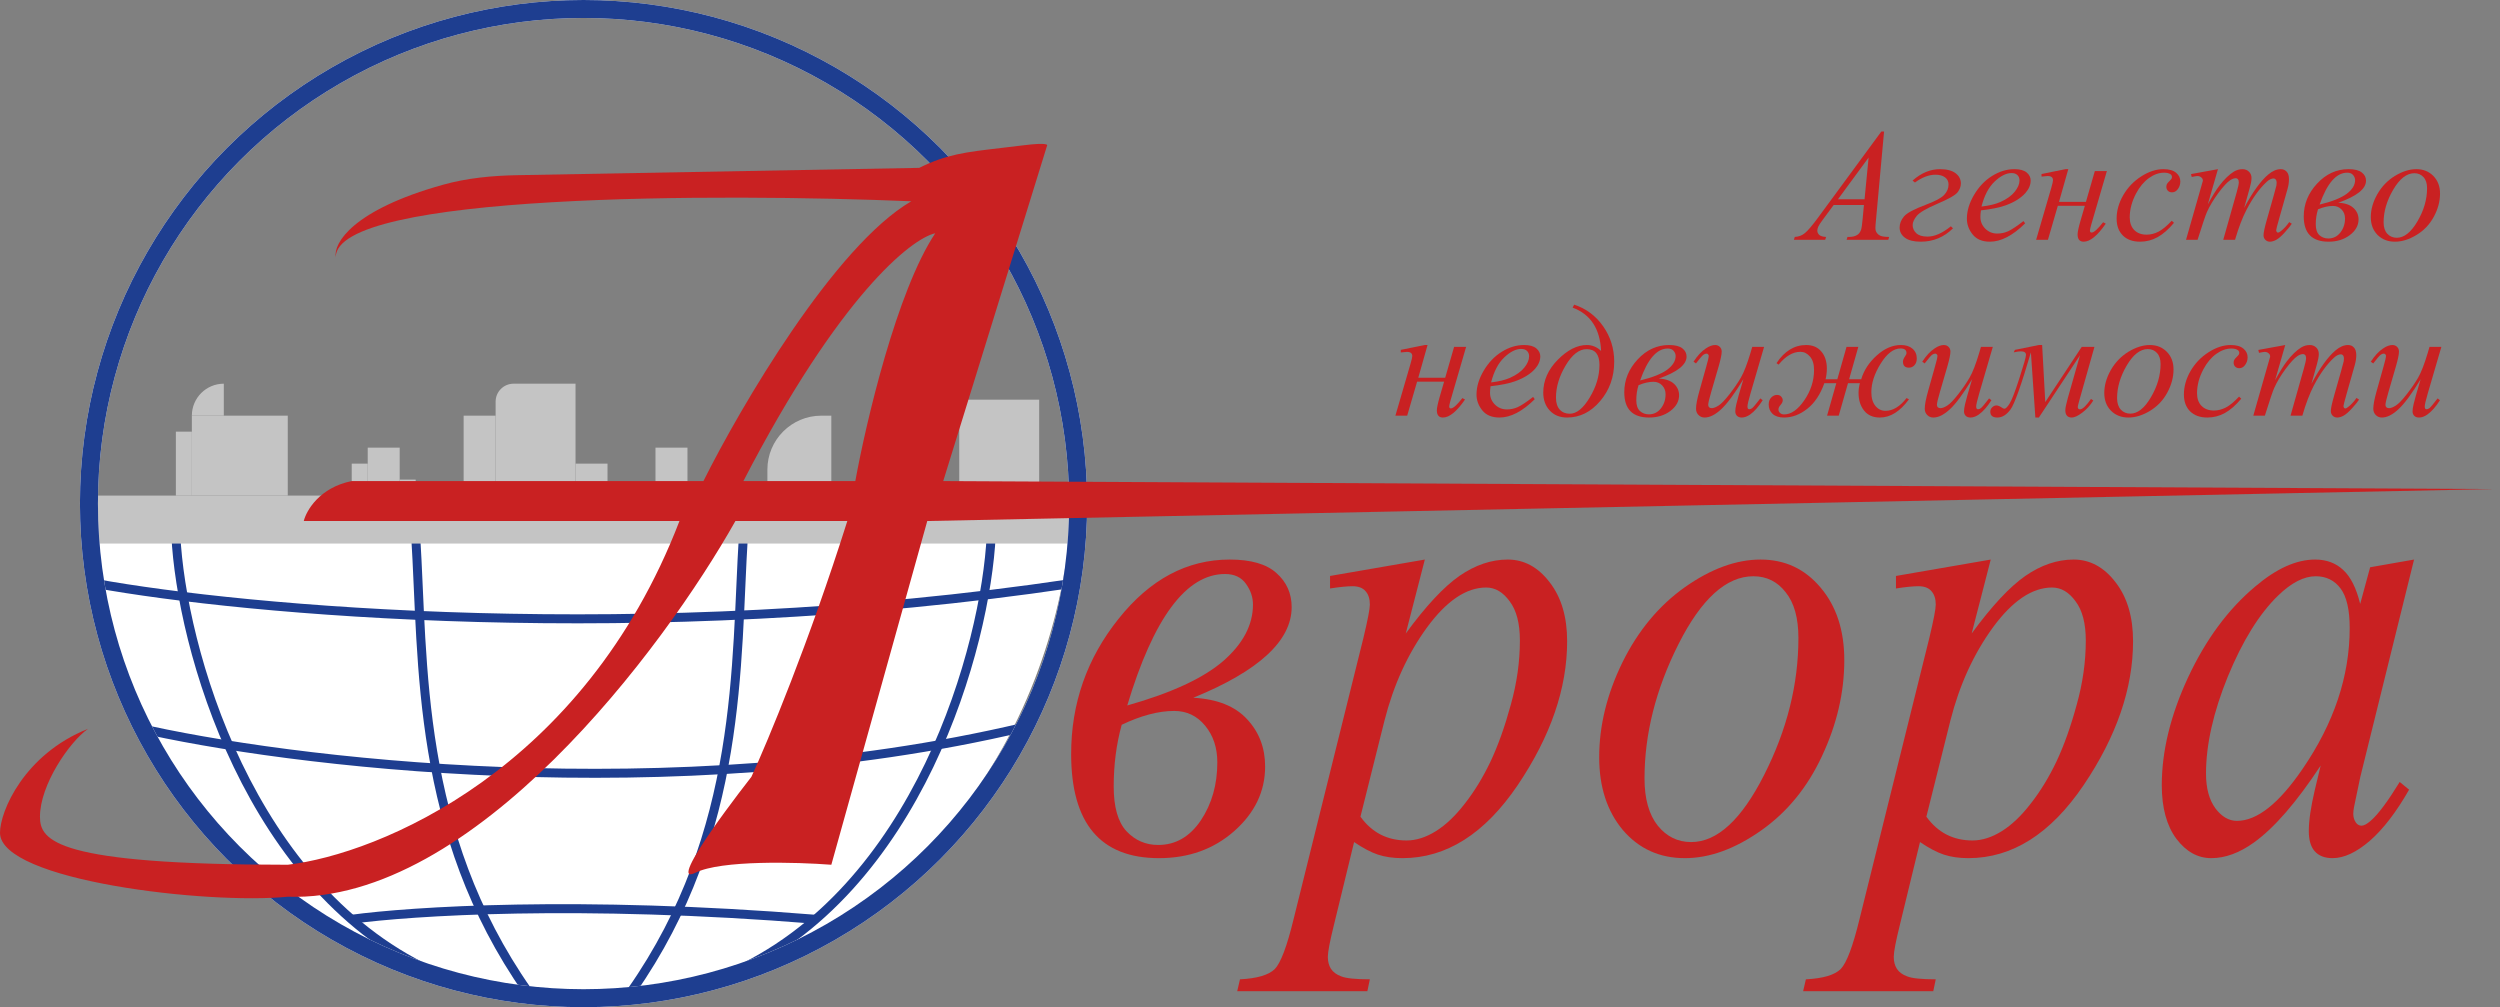 <svg width="139" height="56" viewBox="0 0 139 56" fill="none" xmlns="http://www.w3.org/2000/svg">
<rect x="0" y="0" width="139" height="56" fill="#808080" stroke="none"/>
<path d="M66.346 38.795C67.678 38.867 68.677 39.266 69.342 39.993C70.008 40.708 70.341 41.583 70.341 42.62C70.341 44.002 69.767 45.199 68.62 46.212C67.483 47.212 66.09 47.713 64.441 47.713C61.184 47.713 59.556 45.783 59.556 41.923C59.556 39.111 60.431 36.609 62.183 34.417C63.934 32.213 65.998 31.111 68.374 31.111C69.552 31.111 70.418 31.361 70.971 31.862C71.534 32.362 71.816 32.993 71.816 33.756C71.816 35.626 69.993 37.306 66.346 38.795ZM62.675 39.224C65.122 38.533 66.899 37.711 68.006 36.758C69.112 35.793 69.665 34.745 69.665 33.613C69.665 33.208 69.537 32.827 69.281 32.469C69.025 32.1 68.635 31.915 68.113 31.915C65.952 31.915 64.139 34.352 62.675 39.224ZM62.367 40.297C62.07 41.369 61.922 42.512 61.922 43.728C61.922 44.871 62.157 45.699 62.628 46.212C63.11 46.724 63.699 46.98 64.395 46.98C65.358 46.98 66.147 46.527 66.761 45.622C67.376 44.705 67.683 43.626 67.683 42.387C67.683 41.577 67.458 40.898 67.007 40.35C66.556 39.802 65.983 39.528 65.286 39.528C64.416 39.528 63.443 39.784 62.367 40.297Z" fill="#C92122"/>
<path d="M79.221 31.111L78.161 35.221C79.277 33.696 80.271 32.63 81.141 32.023C82.022 31.415 82.918 31.111 83.83 31.111C84.742 31.111 85.52 31.534 86.165 32.38C86.811 33.214 87.133 34.304 87.133 35.65C87.133 38.271 86.216 40.94 84.383 43.656C82.55 46.361 80.414 47.713 77.977 47.713C77.464 47.713 77.009 47.647 76.609 47.516C76.22 47.385 75.779 47.153 75.288 46.819L74.166 51.43C73.941 52.335 73.828 52.925 73.828 53.199C73.828 53.461 73.885 53.681 73.997 53.86C74.12 54.051 74.315 54.194 74.581 54.289C74.847 54.396 75.375 54.45 76.164 54.45L76.025 55.111H68.789L68.943 54.45C69.895 54.402 70.541 54.212 70.879 53.878C71.206 53.544 71.555 52.621 71.923 51.108L75.81 35.454C76.046 34.465 76.164 33.851 76.164 33.613C76.164 33.291 76.082 33.041 75.918 32.862C75.764 32.684 75.523 32.594 75.196 32.594C74.899 32.594 74.484 32.636 73.951 32.719V32.023L79.221 31.111ZM75.641 45.407C76.276 46.289 77.132 46.73 78.207 46.73C78.74 46.73 79.282 46.557 79.835 46.212C80.389 45.866 80.926 45.354 81.449 44.675C81.981 43.996 82.457 43.215 82.877 42.334C83.297 41.44 83.671 40.392 83.999 39.188C84.337 37.985 84.506 36.794 84.506 35.614C84.506 34.661 84.317 33.935 83.938 33.434C83.569 32.922 83.133 32.666 82.632 32.666C81.525 32.666 80.43 33.404 79.344 34.882C78.268 36.359 77.48 38.087 76.978 40.064L75.641 45.407Z" fill="#C92122"/>
<path d="M102.543 36.705C102.543 38.492 102.133 40.261 101.314 42.012C100.505 43.763 99.373 45.151 97.918 46.176C96.464 47.2 95.05 47.713 93.678 47.713C92.275 47.713 91.128 47.194 90.237 46.158C89.356 45.11 88.915 43.757 88.915 42.101C88.915 40.35 89.346 38.593 90.206 36.83C91.076 35.066 92.234 33.672 93.678 32.648C95.132 31.623 96.536 31.111 97.888 31.111C99.24 31.111 100.351 31.629 101.222 32.666C102.102 33.702 102.543 35.048 102.543 36.705ZM99.992 35.471C99.992 34.364 99.757 33.518 99.286 32.934C98.825 32.338 98.226 32.04 97.488 32.04C95.983 32.04 94.595 33.297 93.325 35.811C92.065 38.313 91.435 40.803 91.435 43.281C91.435 44.413 91.681 45.288 92.172 45.908C92.664 46.515 93.284 46.819 94.031 46.819C95.476 46.819 96.828 45.574 98.087 43.084C99.357 40.582 99.992 38.045 99.992 35.471Z" fill="#C92122"/>
<path d="M110.685 31.111L109.625 35.221C110.742 33.696 111.735 32.63 112.606 32.023C113.487 31.415 114.383 31.111 115.294 31.111C116.206 31.111 116.984 31.534 117.63 32.38C118.275 33.214 118.598 34.304 118.598 35.65C118.598 38.271 117.681 40.94 115.848 43.656C114.014 46.361 111.879 47.713 109.441 47.713C108.929 47.713 108.473 47.647 108.074 47.516C107.684 47.385 107.244 47.153 106.752 46.819L105.631 51.43C105.406 52.335 105.293 52.925 105.293 53.199C105.293 53.461 105.349 53.681 105.462 53.86C105.585 54.051 105.779 54.194 106.046 54.289C106.312 54.396 106.839 54.45 107.628 54.45L107.49 55.111H100.254L100.407 54.45C101.36 54.402 102.005 54.212 102.343 53.878C102.671 53.544 103.019 52.621 103.388 51.108L107.275 35.454C107.51 34.465 107.628 33.851 107.628 33.613C107.628 33.291 107.546 33.041 107.382 32.862C107.229 32.684 106.988 32.594 106.66 32.594C106.363 32.594 105.948 32.636 105.416 32.719V32.023L110.685 31.111ZM107.106 45.407C107.741 46.289 108.596 46.73 109.671 46.73C110.204 46.73 110.747 46.557 111.3 46.212C111.853 45.866 112.391 45.354 112.913 44.675C113.446 43.996 113.922 43.215 114.342 42.334C114.762 41.44 115.136 40.392 115.463 39.188C115.801 37.985 115.97 36.794 115.97 35.614C115.97 34.661 115.781 33.935 115.402 33.434C115.033 32.922 114.598 32.666 114.096 32.666C112.99 32.666 111.894 33.404 110.808 34.882C109.733 36.359 108.944 38.087 108.442 40.064L107.106 45.407Z" fill="#C92122"/>
<path d="M134.222 31.111L131.226 43.227L130.888 44.853C130.858 45.008 130.842 45.139 130.842 45.247C130.842 45.437 130.894 45.604 130.996 45.747C131.078 45.854 131.18 45.908 131.303 45.908C131.436 45.908 131.611 45.812 131.826 45.622C132.225 45.276 132.758 44.562 133.423 43.477L133.946 43.906C133.239 45.145 132.512 46.093 131.764 46.748C131.016 47.391 130.325 47.713 129.69 47.713C129.25 47.713 128.917 47.582 128.691 47.32C128.476 47.069 128.369 46.7 128.369 46.212C128.369 45.628 128.482 44.859 128.707 43.906L129.029 42.566C127.688 44.603 126.454 46.027 125.327 46.837C124.518 47.421 123.724 47.713 122.946 47.713C122.198 47.713 121.553 47.355 121.01 46.641C120.467 45.914 120.195 44.919 120.195 43.656C120.195 41.762 120.682 39.766 121.655 37.669C122.638 35.561 123.883 33.875 125.388 32.612C126.566 31.611 127.677 31.111 128.722 31.111C129.347 31.111 129.864 31.302 130.274 31.683C130.694 32.064 131.011 32.696 131.226 33.577L131.78 31.54L134.222 31.111ZM128.753 32.04C128.097 32.04 127.401 32.398 126.663 33.113C125.619 34.125 124.687 35.626 123.867 37.616C123.058 39.605 122.654 41.404 122.654 43.013C122.654 43.823 122.828 44.466 123.176 44.943C123.524 45.407 123.924 45.64 124.374 45.64C125.491 45.64 126.704 44.681 128.015 42.763C129.767 40.213 130.643 37.598 130.643 34.917C130.643 33.905 130.474 33.172 130.136 32.719C129.798 32.267 129.337 32.04 128.753 32.04Z" fill="#C92122"/>
<path d="M104.754 7.313L104.307 12.209C104.284 12.438 104.273 12.588 104.273 12.661C104.273 12.776 104.294 12.865 104.338 12.925C104.393 13.009 104.466 13.072 104.559 13.112C104.655 13.152 104.814 13.173 105.036 13.173L104.989 13.333H102.671L102.719 13.173H102.819C103.007 13.173 103.16 13.132 103.279 13.051C103.363 12.996 103.428 12.905 103.474 12.778C103.506 12.688 103.536 12.477 103.565 12.144L103.635 11.398H101.951L101.352 12.209C101.216 12.392 101.13 12.523 101.096 12.604C101.061 12.682 101.043 12.756 101.043 12.825C101.043 12.918 101.081 12.998 101.156 13.064C101.232 13.131 101.356 13.167 101.53 13.173L101.482 13.333H99.741L99.789 13.173C100.003 13.164 100.191 13.093 100.353 12.96C100.518 12.824 100.763 12.536 101.087 12.096L104.602 7.313H104.754ZM103.895 8.759L102.189 11.081H103.669L103.895 8.759Z" fill="#C92122"/>
<path d="M106.469 10.148L106.339 10.039C106.819 9.617 107.325 9.405 107.858 9.405C108.243 9.405 108.533 9.481 108.73 9.631C108.927 9.782 109.025 9.971 109.025 10.2C109.025 10.367 108.964 10.531 108.843 10.69C108.721 10.849 108.348 11.062 107.723 11.328C107.113 11.588 106.729 11.813 106.573 12.001C106.42 12.189 106.343 12.361 106.343 12.517C106.343 12.685 106.409 12.834 106.543 12.964C106.679 13.092 106.887 13.155 107.168 13.155C107.564 13.155 107.998 12.964 108.47 12.582L108.587 12.695C108.083 13.19 107.486 13.438 106.794 13.438C106.404 13.438 106.11 13.364 105.913 13.216C105.716 13.069 105.618 12.88 105.618 12.652C105.618 12.438 105.698 12.234 105.857 12.04C106.016 11.846 106.422 11.628 107.076 11.384C107.594 11.191 107.934 11.008 108.096 10.838C108.258 10.664 108.339 10.472 108.339 10.26C108.339 10.09 108.274 9.957 108.144 9.861C108.014 9.763 107.837 9.714 107.615 9.714C107.25 9.714 106.868 9.858 106.469 10.148Z" fill="#C92122"/>
<path d="M110.141 11.697C110.12 11.842 110.11 11.962 110.11 12.057C110.11 12.315 110.201 12.535 110.384 12.717C110.566 12.896 110.787 12.986 111.048 12.986C111.256 12.986 111.456 12.944 111.647 12.86C111.841 12.773 112.127 12.584 112.506 12.292L112.597 12.418C111.911 13.098 111.258 13.438 110.635 13.438C110.213 13.438 109.895 13.304 109.681 13.038C109.466 12.772 109.359 12.478 109.359 12.157C109.359 11.726 109.493 11.285 109.759 10.833C110.025 10.382 110.359 10.032 110.761 9.783C111.164 9.531 111.577 9.405 112.003 9.405C112.309 9.405 112.536 9.468 112.684 9.592C112.832 9.716 112.905 9.864 112.905 10.035C112.905 10.275 112.81 10.505 112.619 10.725C112.367 11.011 111.997 11.243 111.508 11.419C111.184 11.538 110.728 11.63 110.141 11.697ZM110.171 11.484C110.599 11.435 110.948 11.351 111.217 11.233C111.573 11.073 111.839 10.884 112.016 10.664C112.195 10.441 112.285 10.23 112.285 10.03C112.285 9.909 112.246 9.81 112.168 9.735C112.092 9.66 111.984 9.622 111.842 9.622C111.547 9.622 111.233 9.78 110.9 10.095C110.57 10.408 110.327 10.871 110.171 11.484Z" fill="#C92122"/>
<path d="M113.509 9.674L114.841 9.405H114.997L114.481 11.224H115.978L116.473 9.51H117.142L116.269 12.504C116.223 12.669 116.2 12.775 116.2 12.821C116.2 12.893 116.232 12.93 116.295 12.93C116.422 12.93 116.635 12.739 116.933 12.357L117.081 12.435C116.621 13.103 116.211 13.438 115.852 13.438C115.627 13.438 115.514 13.303 115.514 13.034C115.514 12.901 115.569 12.643 115.679 12.261L115.918 11.441H114.416L113.865 13.333H113.209L114.051 10.443C114.115 10.223 114.147 10.082 114.147 10.022C114.147 9.865 114.05 9.787 113.856 9.787C113.81 9.787 113.694 9.797 113.509 9.818V9.674Z" fill="#C92122"/>
<path d="M120.874 12.387C120.573 12.749 120.269 13.015 119.963 13.186C119.656 13.354 119.332 13.438 118.99 13.438C118.58 13.438 118.258 13.322 118.027 13.09C117.798 12.859 117.684 12.548 117.684 12.157C117.684 11.714 117.807 11.279 118.053 10.851C118.302 10.422 118.635 10.075 119.051 9.809C119.471 9.54 119.882 9.405 120.284 9.405C120.599 9.405 120.835 9.472 120.991 9.605C121.148 9.735 121.226 9.896 121.226 10.087C121.226 10.266 121.171 10.419 121.061 10.547C120.98 10.645 120.88 10.694 120.761 10.694C120.672 10.694 120.596 10.665 120.536 10.608C120.478 10.55 120.449 10.477 120.449 10.391C120.449 10.336 120.459 10.285 120.479 10.239C120.502 10.192 120.547 10.137 120.614 10.074C120.683 10.007 120.725 9.959 120.74 9.931C120.754 9.902 120.761 9.871 120.761 9.839C120.761 9.779 120.734 9.728 120.679 9.687C120.595 9.63 120.476 9.601 120.323 9.601C120.039 9.601 119.759 9.701 119.481 9.9C119.203 10.1 118.966 10.383 118.769 10.751C118.532 11.197 118.413 11.642 118.413 12.088C118.413 12.383 118.497 12.617 118.665 12.791C118.833 12.961 119.061 13.047 119.351 13.047C119.574 13.047 119.793 12.992 120.01 12.882C120.23 12.769 120.476 12.566 120.748 12.274L120.874 12.387Z" fill="#C92122"/>
<path d="M123.318 9.405L122.753 11.363C123.005 10.903 123.219 10.557 123.396 10.325C123.671 9.967 123.938 9.706 124.199 9.544C124.352 9.452 124.513 9.405 124.681 9.405C124.825 9.405 124.945 9.452 125.041 9.544C125.136 9.637 125.184 9.755 125.184 9.9C125.184 10.042 125.151 10.227 125.084 10.456L124.776 11.558C125.248 10.676 125.695 10.056 126.117 9.701C126.352 9.504 126.583 9.405 126.812 9.405C126.945 9.405 127.053 9.452 127.137 9.544C127.224 9.634 127.267 9.774 127.267 9.965C127.267 10.133 127.241 10.311 127.189 10.499L126.712 12.188C126.608 12.555 126.556 12.759 126.556 12.8C126.556 12.84 126.569 12.875 126.595 12.904C126.612 12.924 126.635 12.934 126.664 12.934C126.693 12.934 126.744 12.906 126.816 12.851C126.981 12.724 127.136 12.556 127.28 12.348L127.424 12.439C127.351 12.555 127.223 12.714 127.037 12.917C126.855 13.119 126.699 13.257 126.569 13.329C126.438 13.401 126.318 13.438 126.208 13.438C126.107 13.438 126.022 13.403 125.952 13.333C125.886 13.264 125.852 13.178 125.852 13.077C125.852 12.938 125.912 12.659 126.03 12.24L126.425 10.846C126.515 10.525 126.563 10.347 126.569 10.312C126.577 10.258 126.582 10.204 126.582 10.152C126.582 10.08 126.566 10.023 126.534 9.983C126.499 9.942 126.46 9.922 126.417 9.922C126.295 9.922 126.166 9.984 126.03 10.108C125.631 10.476 125.258 10.991 124.911 11.654C124.682 12.091 124.468 12.65 124.268 13.333H123.613L124.355 10.707C124.436 10.424 124.477 10.234 124.477 10.139C124.477 10.061 124.461 10.003 124.429 9.965C124.397 9.928 124.358 9.909 124.312 9.909C124.216 9.909 124.115 9.944 124.008 10.013C123.834 10.126 123.61 10.367 123.335 10.738C123.063 11.108 122.852 11.463 122.701 11.801C122.629 11.96 122.457 12.471 122.185 13.333H121.543L122.346 10.521L122.45 10.156C122.47 10.101 122.48 10.061 122.48 10.035C122.48 9.971 122.451 9.915 122.393 9.865C122.335 9.813 122.262 9.787 122.172 9.787C122.134 9.787 122.03 9.805 121.859 9.839L121.82 9.679L123.318 9.405Z" fill="#C92122"/>
<path d="M130.006 11.272C130.382 11.289 130.664 11.386 130.852 11.562C131.041 11.736 131.135 11.949 131.135 12.2C131.135 12.536 130.973 12.827 130.648 13.073C130.327 13.316 129.934 13.438 129.468 13.438C128.548 13.438 128.088 12.969 128.088 12.031C128.088 11.348 128.335 10.741 128.83 10.208C129.325 9.673 129.908 9.405 130.579 9.405C130.912 9.405 131.156 9.466 131.313 9.588C131.472 9.709 131.551 9.863 131.551 10.048C131.551 10.502 131.036 10.91 130.006 11.272ZM128.969 11.376C129.66 11.208 130.162 11.008 130.475 10.777C130.787 10.543 130.944 10.288 130.944 10.013C130.944 9.915 130.907 9.822 130.835 9.735C130.763 9.646 130.653 9.601 130.505 9.601C129.895 9.601 129.383 10.192 128.969 11.376ZM128.882 11.636C128.798 11.897 128.756 12.175 128.756 12.47C128.756 12.747 128.823 12.948 128.956 13.073C129.092 13.197 129.258 13.259 129.455 13.259C129.727 13.259 129.95 13.15 130.123 12.93C130.297 12.707 130.384 12.445 130.384 12.144C130.384 11.947 130.32 11.782 130.193 11.649C130.065 11.516 129.903 11.45 129.707 11.45C129.461 11.45 129.186 11.512 128.882 11.636Z" fill="#C92122"/>
<path d="M135.666 10.764C135.666 11.198 135.55 11.628 135.319 12.053C135.09 12.478 134.77 12.815 134.359 13.064C133.949 13.313 133.549 13.438 133.161 13.438C132.765 13.438 132.441 13.312 132.189 13.06C131.94 12.805 131.816 12.477 131.816 12.075C131.816 11.649 131.938 11.223 132.181 10.794C132.427 10.366 132.753 10.027 133.161 9.779C133.572 9.53 133.969 9.405 134.351 9.405C134.733 9.405 135.047 9.531 135.293 9.783C135.541 10.035 135.666 10.362 135.666 10.764ZM134.945 10.464C134.945 10.195 134.879 9.99 134.746 9.848C134.615 9.703 134.446 9.631 134.238 9.631C133.813 9.631 133.42 9.936 133.062 10.547C132.706 11.155 132.528 11.759 132.528 12.361C132.528 12.636 132.597 12.849 132.736 12.999C132.875 13.147 133.05 13.22 133.261 13.22C133.669 13.22 134.051 12.918 134.407 12.313C134.766 11.706 134.945 11.089 134.945 10.464Z" fill="#C92122"/>
<path d="M77.884 19.452L79.216 19.183H79.372L78.856 21.002H80.353L80.848 19.287H81.516L80.644 22.282C80.598 22.447 80.575 22.553 80.575 22.599C80.575 22.671 80.606 22.707 80.67 22.707C80.797 22.707 81.01 22.517 81.308 22.134L81.456 22.213C80.996 22.881 80.586 23.215 80.228 23.215C80.002 23.215 79.889 23.081 79.889 22.812C79.889 22.678 79.944 22.421 80.054 22.039L80.293 21.219H78.791L78.24 23.111H77.584L78.426 20.221C78.49 20.001 78.522 19.86 78.522 19.799C78.522 19.643 78.425 19.565 78.231 19.565C78.185 19.565 78.069 19.575 77.884 19.596V19.452Z" fill="#C92122"/>
<path d="M82.875 21.475C82.855 21.619 82.845 21.74 82.845 21.835C82.845 22.093 82.936 22.312 83.118 22.495C83.3 22.674 83.522 22.764 83.782 22.764C83.99 22.764 84.19 22.722 84.381 22.638C84.575 22.551 84.861 22.362 85.24 22.069L85.332 22.195C84.646 22.875 83.992 23.215 83.37 23.215C82.947 23.215 82.629 23.082 82.415 22.816C82.201 22.55 82.094 22.256 82.094 21.935C82.094 21.504 82.227 21.062 82.493 20.611C82.759 20.16 83.094 19.81 83.496 19.561C83.898 19.309 84.312 19.183 84.737 19.183C85.044 19.183 85.271 19.245 85.418 19.37C85.566 19.494 85.64 19.642 85.64 19.812C85.64 20.053 85.544 20.283 85.353 20.503C85.102 20.789 84.731 21.02 84.242 21.197C83.918 21.316 83.462 21.408 82.875 21.475ZM82.905 21.262C83.334 21.213 83.682 21.129 83.951 21.01C84.307 20.851 84.573 20.662 84.75 20.442C84.929 20.219 85.019 20.008 85.019 19.808C85.019 19.687 84.98 19.588 84.902 19.513C84.827 19.438 84.718 19.4 84.576 19.4C84.281 19.4 83.967 19.558 83.635 19.873C83.305 20.186 83.062 20.649 82.905 21.262Z" fill="#C92122"/>
<path d="M87.437 17.104L87.523 16.939C88.192 17.159 88.73 17.561 89.138 18.146C89.546 18.73 89.75 19.384 89.75 20.108C89.75 20.958 89.49 21.689 88.969 22.299C88.451 22.91 87.837 23.215 87.129 23.215C86.729 23.215 86.408 23.085 86.165 22.825C85.925 22.564 85.805 22.233 85.805 21.831C85.805 21.159 86.074 20.55 86.612 20.003C87.153 19.457 87.691 19.183 88.227 19.183C88.528 19.183 88.792 19.293 89.021 19.513C88.963 18.277 88.435 17.474 87.437 17.104ZM88.218 19.413C87.798 19.413 87.409 19.716 87.05 20.32C86.692 20.922 86.512 21.518 86.512 22.108C86.512 22.398 86.582 22.619 86.721 22.773C86.859 22.926 87.046 23.003 87.28 23.003C87.659 23.003 88.028 22.703 88.387 22.104C88.749 21.505 88.93 20.9 88.93 20.29C88.93 19.705 88.692 19.413 88.218 19.413Z" fill="#C92122"/>
<path d="M92.228 21.049C92.605 21.067 92.887 21.164 93.075 21.34C93.263 21.514 93.357 21.727 93.357 21.978C93.357 22.314 93.195 22.605 92.871 22.851C92.549 23.094 92.156 23.215 91.69 23.215C90.77 23.215 90.31 22.747 90.31 21.809C90.31 21.126 90.557 20.518 91.052 19.986C91.547 19.451 92.13 19.183 92.801 19.183C93.134 19.183 93.379 19.244 93.535 19.365C93.694 19.487 93.773 19.64 93.773 19.826C93.773 20.28 93.258 20.688 92.228 21.049ZM91.191 21.154C91.883 20.986 92.385 20.786 92.697 20.555C93.01 20.32 93.166 20.066 93.166 19.791C93.166 19.692 93.13 19.6 93.057 19.513C92.985 19.423 92.875 19.378 92.728 19.378C92.117 19.378 91.605 19.97 91.191 21.154ZM91.104 21.414C91.02 21.674 90.978 21.952 90.978 22.247C90.978 22.525 91.045 22.726 91.178 22.851C91.314 22.975 91.48 23.037 91.677 23.037C91.949 23.037 92.172 22.927 92.346 22.707C92.519 22.485 92.606 22.223 92.606 21.922C92.606 21.725 92.542 21.56 92.415 21.427C92.288 21.294 92.126 21.227 91.929 21.227C91.683 21.227 91.408 21.29 91.104 21.414Z" fill="#C92122"/>
<path d="M98.083 19.287L97.328 21.874C97.215 22.259 97.159 22.502 97.159 22.603C97.159 22.655 97.168 22.694 97.185 22.721C97.205 22.744 97.231 22.755 97.263 22.755C97.312 22.755 97.366 22.733 97.424 22.69C97.484 22.644 97.635 22.464 97.875 22.152L98.005 22.252C97.777 22.613 97.542 22.88 97.302 23.05C97.143 23.16 96.99 23.215 96.842 23.215C96.729 23.215 96.641 23.183 96.577 23.12C96.514 23.056 96.482 22.974 96.482 22.872C96.482 22.774 96.501 22.644 96.538 22.482C96.585 22.268 96.716 21.802 96.933 21.084C96.441 21.892 96.029 22.448 95.696 22.755C95.366 23.062 95.06 23.215 94.776 23.215C94.643 23.215 94.53 23.169 94.438 23.076C94.345 22.984 94.299 22.867 94.299 22.725C94.299 22.508 94.362 22.175 94.49 21.727L94.867 20.385C94.96 20.064 95.006 19.865 95.006 19.786C95.006 19.752 94.993 19.723 94.967 19.7C94.944 19.674 94.918 19.661 94.889 19.661C94.828 19.661 94.767 19.682 94.707 19.726C94.646 19.769 94.508 19.93 94.294 20.207L94.16 20.112C94.377 19.776 94.607 19.529 94.85 19.37C95.035 19.245 95.206 19.183 95.362 19.183C95.469 19.183 95.556 19.218 95.622 19.287C95.692 19.354 95.727 19.441 95.727 19.548C95.727 19.704 95.669 19.983 95.553 20.385L95.145 21.787C95.032 22.169 94.976 22.411 94.976 22.512C94.976 22.567 94.993 22.612 95.028 22.647C95.065 22.678 95.115 22.694 95.175 22.694C95.271 22.694 95.395 22.647 95.549 22.551C95.702 22.456 95.906 22.244 96.161 21.918C96.418 21.588 96.629 21.279 96.794 20.993C96.962 20.704 97.14 20.245 97.328 19.617L97.424 19.287H98.083Z" fill="#C92122"/>
<path d="M102.667 19.287H103.322L102.81 21.088H103.483C103.63 20.591 103.918 20.15 104.346 19.765C104.775 19.377 105.223 19.183 105.692 19.183C105.964 19.183 106.178 19.251 106.334 19.387C106.493 19.523 106.573 19.705 106.573 19.934C106.573 20.084 106.531 20.207 106.447 20.303C106.363 20.395 106.259 20.442 106.135 20.442C105.915 20.442 105.805 20.33 105.805 20.108C105.805 20.021 105.844 19.922 105.922 19.812C105.974 19.74 106 19.679 106 19.63C106 19.459 105.89 19.374 105.67 19.374C105.285 19.374 104.918 19.653 104.568 20.212C104.221 20.77 104.047 21.3 104.047 21.8C104.047 22.13 104.122 22.386 104.273 22.569C104.423 22.751 104.61 22.842 104.832 22.842C105.246 22.842 105.637 22.606 106.004 22.134L106.139 22.2C105.644 22.877 105.104 23.215 104.52 23.215C104.141 23.215 103.849 23.087 103.643 22.829C103.438 22.569 103.335 22.242 103.335 21.848C103.335 21.674 103.36 21.494 103.409 21.305H102.749L102.233 23.111H101.586L102.098 21.305H101.434C101.208 21.936 100.89 22.412 100.479 22.733C100.068 23.055 99.639 23.215 99.19 23.215C98.915 23.215 98.704 23.147 98.556 23.011C98.412 22.872 98.339 22.7 98.339 22.495C98.339 22.33 98.386 22.2 98.478 22.104C98.574 22.006 98.681 21.957 98.799 21.957C98.901 21.957 98.979 21.988 99.034 22.052C99.092 22.116 99.121 22.185 99.121 22.26C99.121 22.338 99.079 22.425 98.995 22.521C98.92 22.605 98.882 22.687 98.882 22.768C98.882 22.843 98.912 22.909 98.973 22.963C99.034 23.016 99.108 23.042 99.195 23.042C99.585 23.042 99.96 22.78 100.319 22.256C100.68 21.732 100.861 21.169 100.861 20.568C100.861 20.244 100.784 19.995 100.631 19.821C100.481 19.648 100.304 19.561 100.102 19.561C99.685 19.561 99.281 19.798 98.891 20.273L98.773 20.19C99.219 19.519 99.769 19.183 100.423 19.183C100.782 19.183 101.062 19.303 101.265 19.543C101.47 19.784 101.573 20.1 101.573 20.494C101.573 20.685 101.55 20.883 101.503 21.088H102.155L102.667 19.287Z" fill="#C92122"/>
<path d="M110.8 19.287L110.045 21.874C109.932 22.259 109.876 22.502 109.876 22.603C109.876 22.655 109.885 22.694 109.902 22.721C109.922 22.744 109.948 22.755 109.98 22.755C110.029 22.755 110.083 22.733 110.141 22.69C110.201 22.644 110.352 22.464 110.592 22.152L110.722 22.252C110.494 22.613 110.259 22.88 110.019 23.05C109.86 23.16 109.707 23.215 109.559 23.215C109.446 23.215 109.358 23.183 109.294 23.12C109.231 23.056 109.199 22.974 109.199 22.872C109.199 22.774 109.218 22.644 109.255 22.482C109.302 22.268 109.433 21.802 109.65 21.084C109.158 21.892 108.746 22.448 108.413 22.755C108.083 23.062 107.777 23.215 107.493 23.215C107.36 23.215 107.247 23.169 107.155 23.076C107.062 22.984 107.016 22.867 107.016 22.725C107.016 22.508 107.079 22.175 107.207 21.727L107.584 20.385C107.677 20.064 107.723 19.865 107.723 19.786C107.723 19.752 107.71 19.723 107.684 19.7C107.661 19.674 107.635 19.661 107.606 19.661C107.545 19.661 107.484 19.682 107.424 19.726C107.363 19.769 107.225 19.93 107.011 20.207L106.877 20.112C107.094 19.776 107.324 19.529 107.567 19.37C107.752 19.245 107.923 19.183 108.079 19.183C108.186 19.183 108.273 19.218 108.339 19.287C108.409 19.354 108.444 19.441 108.444 19.548C108.444 19.704 108.386 19.983 108.27 20.385L107.862 21.787C107.749 22.169 107.693 22.411 107.693 22.512C107.693 22.567 107.71 22.612 107.745 22.647C107.782 22.678 107.832 22.694 107.892 22.694C107.988 22.694 108.112 22.647 108.266 22.551C108.419 22.456 108.623 22.244 108.878 21.918C109.135 21.588 109.346 21.279 109.511 20.993C109.679 20.704 109.857 20.245 110.045 19.617L110.141 19.287H110.8Z" fill="#C92122"/>
<path d="M112.029 19.452L113.361 19.183H113.543L113.717 22.356L115.744 19.287H116.451L115.648 22.13C115.565 22.422 115.523 22.586 115.523 22.621C115.523 22.713 115.565 22.759 115.648 22.759C115.787 22.759 115.991 22.567 116.26 22.182L116.386 22.269C116.221 22.535 116.017 22.759 115.774 22.942C115.534 23.124 115.34 23.215 115.193 23.215C114.953 23.215 114.832 23.079 114.832 22.807C114.832 22.686 114.879 22.46 114.971 22.13L115.648 19.752L113.361 23.215H113.166L112.918 19.591C112.386 21.402 112.008 22.46 111.786 22.764C111.563 23.065 111.32 23.215 111.056 23.215C110.793 23.215 110.661 23.107 110.661 22.89C110.661 22.794 110.696 22.713 110.766 22.647C110.832 22.577 110.912 22.543 111.004 22.543C111.085 22.543 111.185 22.583 111.304 22.664C111.359 22.705 111.407 22.725 111.447 22.725C111.517 22.725 111.611 22.632 111.729 22.447C111.851 22.262 112.033 21.792 112.276 21.036C112.522 20.278 112.645 19.844 112.645 19.734C112.645 19.601 112.551 19.535 112.363 19.535C112.262 19.535 112.128 19.553 111.964 19.591L112.029 19.452Z" fill="#C92122"/>
<path d="M120.848 20.542C120.848 20.976 120.732 21.405 120.501 21.831C120.272 22.256 119.953 22.593 119.542 22.842C119.131 23.091 118.732 23.215 118.344 23.215C117.947 23.215 117.623 23.089 117.372 22.838C117.123 22.583 116.998 22.255 116.998 21.852C116.998 21.427 117.12 21 117.363 20.572C117.609 20.144 117.936 19.805 118.344 19.556C118.755 19.308 119.151 19.183 119.533 19.183C119.915 19.183 120.229 19.309 120.475 19.561C120.724 19.812 120.848 20.14 120.848 20.542ZM120.128 20.242C120.128 19.973 120.061 19.768 119.928 19.626C119.798 19.481 119.628 19.409 119.42 19.409C118.995 19.409 118.603 19.714 118.244 20.325C117.888 20.932 117.71 21.537 117.71 22.139C117.71 22.414 117.78 22.626 117.918 22.777C118.057 22.924 118.232 22.998 118.444 22.998C118.852 22.998 119.234 22.696 119.589 22.091C119.948 21.483 120.128 20.867 120.128 20.242Z" fill="#C92122"/>
<path d="M124.615 22.165C124.315 22.527 124.011 22.793 123.704 22.963C123.397 23.131 123.073 23.215 122.732 23.215C122.321 23.215 122 23.099 121.768 22.868C121.54 22.637 121.425 22.326 121.425 21.935C121.425 21.492 121.548 21.057 121.794 20.628C122.043 20.2 122.376 19.853 122.793 19.587C123.212 19.318 123.623 19.183 124.025 19.183C124.341 19.183 124.576 19.25 124.733 19.383C124.889 19.513 124.967 19.674 124.967 19.865C124.967 20.044 124.912 20.197 124.802 20.325C124.721 20.423 124.621 20.472 124.503 20.472C124.413 20.472 124.338 20.443 124.277 20.385C124.219 20.328 124.19 20.255 124.19 20.168C124.19 20.113 124.2 20.063 124.221 20.017C124.244 19.97 124.289 19.915 124.355 19.852C124.425 19.785 124.466 19.737 124.481 19.708C124.495 19.679 124.503 19.649 124.503 19.617C124.503 19.556 124.475 19.506 124.42 19.465C124.336 19.407 124.218 19.378 124.064 19.378C123.781 19.378 123.5 19.478 123.222 19.678C122.944 19.878 122.707 20.161 122.51 20.529C122.273 20.974 122.155 21.42 122.155 21.865C122.155 22.161 122.238 22.395 122.406 22.569C122.574 22.739 122.803 22.825 123.092 22.825C123.315 22.825 123.535 22.77 123.752 22.66C123.972 22.547 124.218 22.344 124.49 22.052L124.615 22.165Z" fill="#C92122"/>
<path d="M127.059 19.183L126.495 21.141C126.747 20.68 126.961 20.335 127.137 20.103C127.412 19.744 127.68 19.484 127.94 19.322C128.093 19.229 128.254 19.183 128.422 19.183C128.567 19.183 128.687 19.229 128.782 19.322C128.878 19.415 128.925 19.533 128.925 19.678C128.925 19.82 128.892 20.005 128.826 20.233L128.517 21.336C128.989 20.453 129.436 19.834 129.859 19.478C130.093 19.282 130.324 19.183 130.553 19.183C130.686 19.183 130.795 19.229 130.878 19.322C130.965 19.412 131.009 19.552 131.009 19.743C131.009 19.911 130.983 20.089 130.931 20.277L130.453 21.965C130.349 22.333 130.297 22.537 130.297 22.577C130.297 22.618 130.31 22.652 130.336 22.681C130.353 22.702 130.376 22.712 130.405 22.712C130.434 22.712 130.485 22.684 130.557 22.629C130.722 22.502 130.877 22.334 131.022 22.126L131.165 22.217C131.093 22.333 130.964 22.492 130.779 22.694C130.596 22.897 130.44 23.034 130.31 23.107C130.18 23.179 130.06 23.215 129.95 23.215C129.848 23.215 129.763 23.18 129.694 23.111C129.627 23.042 129.594 22.956 129.594 22.855C129.594 22.716 129.653 22.437 129.772 22.017L130.167 20.624C130.256 20.303 130.304 20.125 130.31 20.09C130.319 20.035 130.323 19.982 130.323 19.93C130.323 19.857 130.307 19.801 130.275 19.76C130.24 19.72 130.201 19.7 130.158 19.7C130.036 19.7 129.908 19.762 129.772 19.886C129.372 20.254 128.999 20.769 128.652 21.431C128.423 21.868 128.209 22.428 128.01 23.111H127.354L128.096 20.485C128.177 20.202 128.218 20.012 128.218 19.917C128.218 19.838 128.202 19.781 128.17 19.743C128.138 19.705 128.099 19.687 128.053 19.687C127.957 19.687 127.856 19.721 127.749 19.791C127.576 19.904 127.351 20.145 127.076 20.516C126.804 20.886 126.593 21.24 126.443 21.579C126.37 21.738 126.198 22.249 125.926 23.111H125.284L126.087 20.299L126.191 19.934C126.211 19.879 126.221 19.838 126.221 19.812C126.221 19.749 126.192 19.692 126.135 19.643C126.077 19.591 126.003 19.565 125.913 19.565C125.876 19.565 125.771 19.582 125.601 19.617L125.562 19.457L127.059 19.183Z" fill="#C92122"/>
<path d="M135.74 19.287L134.984 21.874C134.872 22.259 134.815 22.502 134.815 22.603C134.815 22.655 134.824 22.694 134.841 22.721C134.861 22.744 134.887 22.755 134.919 22.755C134.968 22.755 135.022 22.733 135.08 22.69C135.141 22.644 135.291 22.464 135.531 22.152L135.661 22.252C135.433 22.613 135.199 22.88 134.958 23.05C134.799 23.16 134.646 23.215 134.498 23.215C134.385 23.215 134.297 23.183 134.234 23.12C134.17 23.056 134.138 22.974 134.138 22.872C134.138 22.774 134.157 22.644 134.194 22.482C134.241 22.268 134.372 21.802 134.589 21.084C134.098 21.892 133.685 22.448 133.352 22.755C133.023 23.062 132.716 23.215 132.432 23.215C132.299 23.215 132.186 23.169 132.094 23.076C132.001 22.984 131.955 22.867 131.955 22.725C131.955 22.508 132.019 22.175 132.146 21.727L132.523 20.385C132.616 20.064 132.662 19.865 132.662 19.786C132.662 19.752 132.649 19.723 132.623 19.7C132.6 19.674 132.574 19.661 132.545 19.661C132.484 19.661 132.424 19.682 132.363 19.726C132.302 19.769 132.165 19.93 131.951 20.207L131.816 20.112C132.033 19.776 132.263 19.529 132.506 19.37C132.691 19.245 132.862 19.183 133.018 19.183C133.125 19.183 133.212 19.218 133.279 19.287C133.348 19.354 133.383 19.441 133.383 19.548C133.383 19.704 133.325 19.983 133.209 20.385L132.801 21.787C132.688 22.169 132.632 22.411 132.632 22.512C132.632 22.567 132.649 22.612 132.684 22.647C132.722 22.678 132.771 22.694 132.832 22.694C132.927 22.694 133.052 22.647 133.205 22.551C133.358 22.456 133.562 22.244 133.817 21.918C134.074 21.588 134.286 21.279 134.451 20.993C134.618 20.704 134.796 20.245 134.984 19.617L135.08 19.287H135.74Z" fill="#C92122"/>
<path d="M59.556 28H4.445C5.867 50.4 24 55.704 32.889 55.556C53.867 53.778 59.407 36.444 59.556 28Z" fill="white"/>
<path d="M55.111 29.778C54.815 35.852 51.111 49.6 40.445 54.222" stroke="#1E3E90" stroke-width="0.5"/>
<path d="M9.778 29.778C10.074 35.852 13.778 49.6 24.445 54.222" stroke="#1E3E90" stroke-width="0.5"/>
<path d="M41.334 29.778C40.889 36.889 41.334 46.222 35.111 55.111" stroke="#1E3E90" stroke-width="0.5"/>
<path d="M23.111 29.778C23.556 36.889 23.111 46.222 29.334 55.111" stroke="#1E3E90" stroke-width="0.5"/>
<path d="M7.556 40.444C15.852 42.37 37.333 45.067 56.889 40.444" stroke="#1E3E90" stroke-width="0.5"/>
<path d="M19.556 51.111C22.815 50.667 32.178 50.044 45.333 51.111" stroke="#1E3E90" stroke-width="0.5"/>
<path d="M5.333 32.444C13.482 33.926 35.733 36 59.556 32.444" stroke="#1E3E90" stroke-width="0.5"/>
<rect x="53.334" y="22.222" width="4.444" height="5.333" fill="#C4C4C4"/>
<path d="M27.556 22.333C27.556 21.781 28.003 21.333 28.556 21.333H32V27.556H27.556V22.333Z" fill="#C4C4C4"/>
<rect x="5.333" y="27.555" width="54.222" height="2.667" fill="#C4C4C4"/>
<rect x="25.778" y="23.111" width="1.778" height="4.444" fill="#C4C4C4"/>
<rect x="32" y="25.778" width="1.778" height="1.778" fill="#C4C4C4"/>
<rect x="36.445" y="24.889" width="1.778" height="2.667" fill="#C4C4C4"/>
<rect x="20.445" y="24.889" width="1.778" height="2.667" fill="#C4C4C4"/>
<rect x="22.222" y="26.667" width="0.889" height="0.889" fill="#C4C4C4"/>
<rect x="19.556" y="25.778" width="0.889" height="1.778" fill="#C4C4C4"/>
<rect x="10.667" y="23.111" width="5.333" height="4.444" fill="#C4C4C4"/>
<path d="M10.667 23.111C10.667 22.129 11.463 21.333 12.444 21.333V21.333V23.111H10.667V23.111Z" fill="#C4C4C4"/>
<rect x="9.778" y="24" width="0.889" height="3.556" fill="#C4C4C4"/>
<path d="M42.667 26.111C42.667 24.454 44.01 23.111 45.667 23.111H46.222V27.555H42.667V26.111Z" fill="#C4C4C4"/>
<circle cx="32.445" cy="28" r="27.5" stroke="white"/>
<circle cx="32.445" cy="28" r="27.5" stroke="#1E3E90"/>
<path fill-rule="evenodd" clip-rule="evenodd" d="M51.556 28.969L46.222 48.08C44.296 47.932 40.089 47.813 38.667 48.524C36.889 49.413 41.778 43.191 41.778 43.191C42.667 41.265 44.978 35.724 47.111 28.969H40.889C36.889 36.08 26.311 50.213 16 49.858C11.556 50.302 0 48.969 0 46.302C0 45.117 1.333 41.947 4.889 40.524C3.852 41.265 2.222 43.635 2.222 45.413C2.222 46.746 3.111 48.08 16 48.08C21.037 47.487 32.444 42.835 37.778 28.969H16.889C17.037 28.376 17.778 27.102 19.556 26.747H39.111C41.185 22.598 46.4 13.68 50.667 11.191C40 10.746 18.667 10.746 18.667 14.302C18.535 13.511 19.624 11.669 24.634 10.271C25.972 9.898 27.366 9.765 28.755 9.74L51.111 9.333C52.612 8.583 53.669 8.46 55.672 8.226C56.043 8.182 56.445 8.135 56.889 8.08C58.325 7.9 58.222 8.08 58.222 8.08L52.444 26.747L138.667 27.191L51.556 28.969ZM52 12.969C50.667 13.265 46.667 16.436 41.333 26.747H47.556C48.148 23.487 49.867 16.169 52 12.969Z" fill="#C92122"/>
</svg>
